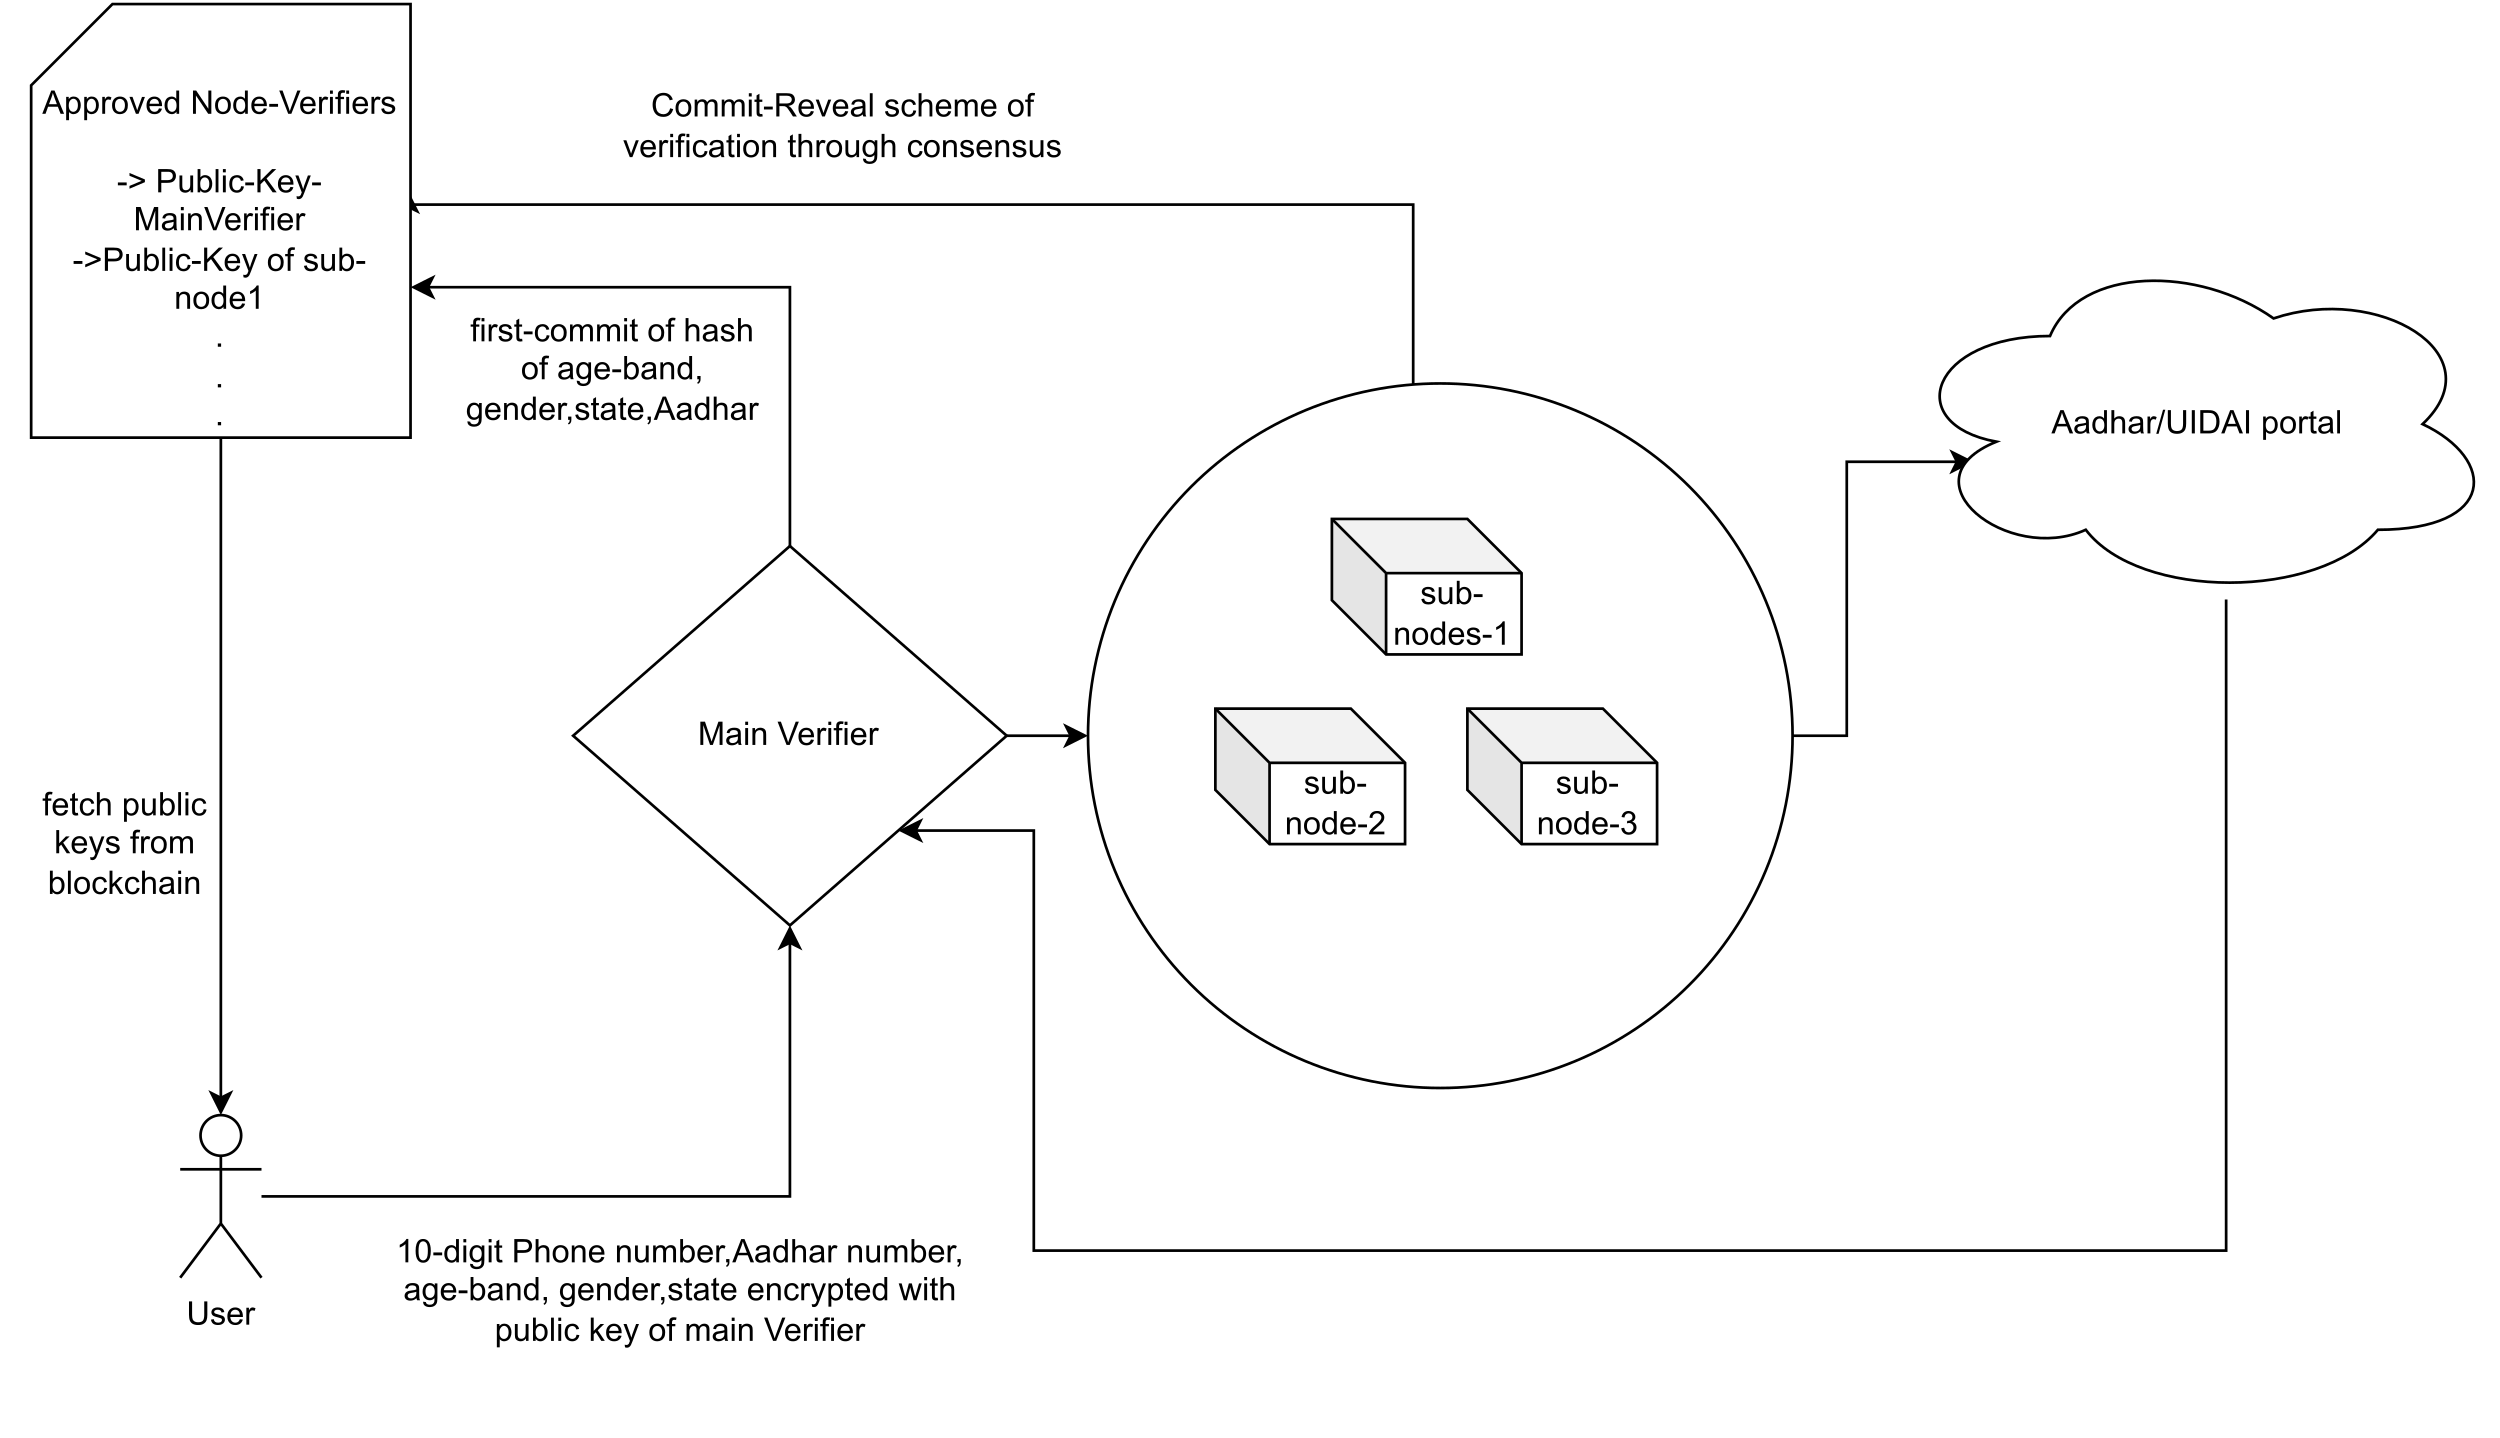<?xml version="1.0" encoding="UTF-8"?>
<svg width="691.92pt" height="397.92pt" content="%3Cmxfile%20host%3D%22app.diagrams.net%22%20modified%3D%222023-02-25T18%3A53%3A26.709Z%22%20agent%3D%225.0%20(Macintosh%3B%20Intel%20Mac%20OS%20X%2010_15_7)%20AppleWebKit%2F605.1.15%20(KHTML%2C%20like%20Gecko)%20Version%2F15.3%20Safari%2F605.1.15%22%20etag%3D%22Ti7Ovh62AdqKwW-lUPlI%22%20version%3D%2220.8.23%22%20type%3D%22device%22%3E%3Cdiagram%20name%3D%22Page-1%22%20id%3D%22zT5qu73x5XVw3ks7xpXo%22%3E3Vpbc6M2FP41fiSDuNqPjpNuM93teruzbbZvAmTQRiBGCF%2F66yuBuBPHXV%2BY5iUjfUhCnO985xzJmZmreP%2BBwTT6RANEZoYe7Gfmw8wwFrYl%2FkrgUAK26ZZAyHBQQqABvuJ%2FkAJ1heY4QFlnIKeUcJx2QZ8mCfJ5B4OM0V132IaS7ltTGKo36g3w1YcEDYb9hQMelejccBv8V4TDqHozcBblkxhWg9XCWQQDumtB5uPMXDFKedmK9ytEpO0qu5Tzfnnlab0xhhJ%2BygRjzYPky9OH3d%2F4C5gnz8%2BrH1sNqN1m%2FFB9MQqEAVSXMh7RkCaQPDboPaN5EiC5rC56zZiPlKYCBAL8gTg%2FKDZhzqmAIh4T9VTsmB2e5fw7YJgV8L0AHN2tgIe9ekXZO7R7a8RwjDhiCiw%2FQ%2B79VfMoKKM589Exm5jKzyALET8y0KhZFN6PqNgOO4h5DBHI8ba7Eaj8MKzHNVSJhmLrPzBXu9VUzC0WRpc5y%2FjfMOeeyVwxdckYPLQGpBQnPGutvJaAGKBi4dxUlKlQCEyr5wXlio1P1Fv7eTepTLKFJFffNfQbQkQ4lf6xizBHX1NYWHknAnqXfZilZYzd4L30ovsNJmRFCZVcJjRBNZ1bxDjaHyd0aH81wQVdQxm66u%2BaCGw4Cota0bcGL682Z1K1gbbSwBsqu6CgjBP1ZE6hJwB6grL7GbA3wVmcN9507OsL1hjodQmDCDKx2Lenh%2BWTZFK4EiRHZCxKjVSCPqF58LasLyBZoPc0C%2BwRzRojmq1JvLhmgTWJZveYP7faZW60Va%2BRrOx08uJzu9OadRuln5o5wblSPy8MgykpbWj83mbxOKWgS6ljm2%2BQeu0i6VY10llED6uWTxAnAvlTGGaDhV36fsAiGnt5dpNoVyWOukBxhsEOjBUowLpWsLOnEMYFvdK6UaVxlpGtgVd%2By0ZcsUq%2FeUyWPpfF8b10N%2BwL00IPkTXNMMc0EUM8yjmNWwOWBIfyAac9t6U5JzhBq%2FqeQ7%2BML5uu3fFlyx36sjniytcrtc1JYnxzsLU7EXviaO2eqAtrSl24A13MDIeI7d57Qh1OyAub9JFlmjK6FaQZ%2Bu80QFoV2rNTJmuiAWOpETVAX%2Bcewb72GzpoMlc0ieKNqc08sQjdSFJyT0vEjsBw7t2p0CshwYfsNgW52UtRYxnKGstQV9P1YuAkQNcCHGJ54lpH8vbA0JM89iRnq%2BrQ0yBDM8MQaR5MguKhHiIRAeTAjEMu10KJzw4pLxxsh8VXC%2FsVXIvGS8N2%2FEZhITjgXXoyzugL6t17jFyFQBXLfcEZameBKsjHOAjIa%2Fcu3ZB2AZew7K5LWHN74BPjRzT9akc0Z%2BAUlfgybVjr1yrKvRNuq7zSgB%2B9GoD%2BS1iY9XOZTBUeQPbyWSyDeRHV73S7CxoFCq523zXXe%2BXkyNnZHeHFvhotw4Be0VLdT7x%2FVlzb7bBSR9TJWJm%2FzsqwZnqnrMx7QWxyVozhhd2KxjHm2h9oi%2BQ1nZ75EYpRlW%2B2RaLxYXECEJVdJKwcyuTk0yRDSZZn7zcF2b0b28VIVTIfYe9qd4TG8Ei3Qdzv1wqCEn3DxEHN0D1C%2FRc%2FKoqG90qT2bvMNa0hT4ubngmHxeMGs4xrfiG1SloRzKKqfbw4rOvL90qh1fvtAowc68co%2FIk4KbrNfzGUP4M0%2FwpiPv4L%3C%2Fdiagram%3E%3C%2Fmxfile%3E" version="1.1" viewBox="0 0 691.92 397.92" xmlns="http://www.w3.org/2000/svg" xmlns:xlink="http://www.w3.org/1999/xlink">
<defs>
<g id="v">
<path d="m-0.016 0 2.484-6.438h0.906l2.641 6.438h-0.969l-0.75-1.953h-2.703l-0.703 1.953zm1.859-2.641h2.188l-0.672-1.797c-0.211-0.539-0.359-0.984-0.453-1.328-0.086 0.418-0.203 0.828-0.359 1.234z"/>
</g>
<g id="d">
<path d="m3.641-0.578c-0.293 0.25-0.574 0.43-0.844 0.531-0.273 0.102-0.562 0.156-0.875 0.156-0.512 0-0.906-0.125-1.188-0.375-0.273-0.25-0.406-0.57-0.406-0.969 0-0.227 0.051-0.438 0.156-0.625 0.102-0.188 0.238-0.336 0.406-0.453 0.164-0.113 0.352-0.203 0.562-0.266 0.156-0.031 0.391-0.066 0.703-0.109 0.645-0.07 1.117-0.164 1.422-0.281v-0.203c0-0.32-0.074-0.547-0.219-0.672-0.211-0.188-0.512-0.281-0.906-0.281-0.375 0-0.652 0.07-0.828 0.203-0.18 0.125-0.309 0.355-0.391 0.688l-0.766-0.094c0.062-0.332 0.172-0.598 0.328-0.797 0.164-0.207 0.398-0.363 0.703-0.469 0.312-0.113 0.664-0.172 1.062-0.172 0.406 0 0.727 0.047 0.969 0.141 0.25 0.094 0.43 0.215 0.547 0.359 0.125 0.137 0.207 0.312 0.25 0.531 0.031 0.137 0.047 0.375 0.047 0.719v1.062c0 0.73 0.016 1.195 0.047 1.391 0.031 0.199 0.098 0.387 0.203 0.562h-0.828c-0.086-0.164-0.137-0.359-0.156-0.578zm-0.062-1.766c-0.293 0.117-0.727 0.215-1.297 0.297-0.324 0.055-0.555 0.109-0.688 0.172-0.137 0.055-0.242 0.137-0.312 0.25-0.074 0.117-0.109 0.242-0.109 0.375 0 0.211 0.078 0.387 0.234 0.531 0.156 0.137 0.391 0.203 0.703 0.203 0.301 0 0.57-0.066 0.812-0.203 0.238-0.133 0.414-0.316 0.531-0.547 0.082-0.176 0.125-0.438 0.125-0.781z"/>
</g>
<g id="i">
<path d="m3.625 0v-0.594c-0.305 0.469-0.742 0.703-1.312 0.703-0.367 0-0.703-0.105-1.016-0.312-0.312-0.207-0.559-0.492-0.734-0.859-0.168-0.363-0.25-0.785-0.25-1.266 0-0.469 0.078-0.891 0.234-1.266 0.156-0.383 0.383-0.676 0.688-0.875 0.312-0.195 0.66-0.297 1.047-0.297 0.281 0 0.531 0.059 0.75 0.172 0.219 0.117 0.395 0.273 0.531 0.469v-2.312h0.797v6.438zm-2.5-2.328c0 0.594 0.125 1.043 0.375 1.344 0.25 0.293 0.547 0.438 0.891 0.438s0.633-0.141 0.875-0.422c0.25-0.281 0.375-0.711 0.375-1.297 0-0.633-0.125-1.102-0.375-1.406-0.25-0.301-0.555-0.453-0.906-0.453-0.355 0-0.652 0.148-0.891 0.438-0.23 0.293-0.344 0.746-0.344 1.359z"/>
</g>
<g id="m">
<path d="m0.594 0v-6.438h0.797v2.312c0.363-0.426 0.828-0.641 1.391-0.641 0.344 0 0.641 0.07 0.891 0.203 0.258 0.137 0.441 0.324 0.547 0.562 0.113 0.242 0.172 0.59 0.172 1.047v2.953h-0.781v-2.953c0-0.395-0.09-0.68-0.266-0.859-0.168-0.188-0.406-0.281-0.719-0.281-0.242 0-0.465 0.062-0.672 0.188-0.211 0.117-0.355 0.277-0.438 0.484-0.086 0.211-0.125 0.5-0.125 0.875v2.547z"/>
</g>
<g id="c">
<path d="m0.578 0v-4.672h0.719v0.719c0.176-0.332 0.344-0.551 0.5-0.656 0.156-0.102 0.328-0.156 0.516-0.156 0.258 0 0.531 0.086 0.812 0.25l-0.281 0.734c-0.188-0.113-0.383-0.172-0.578-0.172-0.168 0-0.324 0.055-0.469 0.156-0.137 0.105-0.234 0.25-0.297 0.438-0.086 0.281-0.125 0.59-0.125 0.922v2.438z"/>
</g>
<g id="ai">
<path d="m0 0.109 1.875-6.656h0.625l-1.859 6.656z"/>
</g>
<g id="ad">
<path d="m4.922-6.438h0.859v3.719c0 0.648-0.078 1.164-0.234 1.547-0.148 0.375-0.414 0.684-0.797 0.922-0.375 0.242-0.875 0.359-1.5 0.359-0.605 0-1.102-0.105-1.484-0.312-0.375-0.207-0.648-0.508-0.812-0.906-0.168-0.395-0.25-0.93-0.25-1.609v-3.719h0.859v3.719c0 0.555 0.051 0.965 0.156 1.234 0.102 0.262 0.281 0.465 0.531 0.609 0.25 0.148 0.562 0.219 0.938 0.219 0.625 0 1.066-0.141 1.328-0.422 0.27-0.289 0.406-0.836 0.406-1.641z"/>
</g>
<g id="ac">
<path d="m0.844 0v-6.438h0.844v6.438z"/>
</g>
<g id="ah">
<path d="m0.688 0v-6.438h2.219c0.508 0 0.895 0.031 1.156 0.094 0.363 0.086 0.676 0.234 0.938 0.453 0.344 0.293 0.598 0.664 0.766 1.109 0.164 0.438 0.25 0.949 0.25 1.531 0 0.492-0.059 0.922-0.172 1.297-0.117 0.375-0.262 0.688-0.438 0.938-0.18 0.25-0.375 0.449-0.594 0.594-0.211 0.137-0.465 0.242-0.766 0.312-0.293 0.074-0.637 0.109-1.031 0.109zm0.859-0.766h1.375c0.426 0 0.758-0.035 1-0.109 0.238-0.082 0.43-0.195 0.578-0.344 0.195-0.195 0.352-0.469 0.469-0.812 0.113-0.344 0.172-0.754 0.172-1.234 0-0.676-0.109-1.191-0.328-1.547-0.219-0.363-0.492-0.609-0.812-0.734-0.23-0.094-0.594-0.141-1.094-0.141h-1.359z"/>
</g>
<g id="t">
<path d="m0.594 1.781v-6.453h0.719v0.609c0.164-0.238 0.352-0.414 0.562-0.531 0.219-0.113 0.484-0.172 0.797-0.172 0.395 0 0.742 0.105 1.047 0.312 0.301 0.199 0.531 0.484 0.688 0.859s0.234 0.781 0.234 1.219c0 0.48-0.09 0.914-0.266 1.297-0.168 0.387-0.414 0.684-0.734 0.891-0.324 0.195-0.668 0.297-1.031 0.297-0.262 0-0.496-0.059-0.703-0.172-0.211-0.113-0.383-0.254-0.516-0.422v2.266zm0.719-4.094c0 0.605 0.117 1.055 0.359 1.344 0.25 0.281 0.547 0.422 0.891 0.422s0.641-0.145 0.891-0.438c0.258-0.301 0.391-0.766 0.391-1.391 0-0.594-0.125-1.035-0.375-1.328-0.242-0.301-0.531-0.453-0.875-0.453-0.336 0-0.633 0.164-0.891 0.484-0.262 0.312-0.391 0.766-0.391 1.359z"/>
</g>
<g id="e">
<path d="m0.297-2.328c0-0.863 0.238-1.504 0.719-1.922 0.406-0.344 0.895-0.516 1.469-0.516 0.645 0 1.172 0.211 1.578 0.625 0.406 0.418 0.609 0.996 0.609 1.734 0 0.605-0.094 1.078-0.281 1.422-0.18 0.344-0.438 0.617-0.781 0.812-0.344 0.188-0.719 0.281-1.125 0.281-0.656 0-1.188-0.207-1.594-0.625-0.398-0.426-0.594-1.031-0.594-1.812zm0.812 0c0 0.594 0.129 1.043 0.391 1.344 0.258 0.293 0.586 0.438 0.984 0.438 0.395 0 0.723-0.145 0.984-0.438 0.258-0.301 0.391-0.758 0.391-1.375 0-0.57-0.133-1.008-0.391-1.312-0.262-0.301-0.59-0.453-0.984-0.453-0.398 0-0.727 0.152-0.984 0.453-0.262 0.293-0.391 0.742-0.391 1.344z"/>
</g>
<g id="j">
<path d="m2.328-0.703 0.109 0.688c-0.23 0.051-0.43 0.078-0.594 0.078-0.293 0-0.516-0.047-0.672-0.141s-0.273-0.211-0.344-0.359c-0.062-0.145-0.094-0.453-0.094-0.922v-2.688h-0.578v-0.625h0.578v-1.156l0.797-0.469v1.625h0.797v0.625h-0.797v2.719c0 0.23 0.008 0.375 0.031 0.438 0.031 0.062 0.078 0.117 0.141 0.156 0.062 0.043 0.148 0.062 0.266 0.062 0.094 0 0.211-0.008 0.359-0.031z"/>
</g>
<g id="r">
<path d="m0.578 0v-6.438h0.781v6.438z"/>
</g>
<g id="ag">
<path d="m0.672 0v-6.438h1.281l1.516 4.562c0.145 0.418 0.25 0.734 0.312 0.953 0.07-0.238 0.188-0.582 0.344-1.031l1.547-4.484h1.141v6.438h-0.812v-5.391l-1.875 5.391h-0.766l-1.875-5.484v5.484z"/>
</g>
<g id="b">
<path d="m0.594-5.531v-0.906h0.797v0.906zm0 5.531v-4.672h0.797v4.672z"/>
</g>
<g id="f">
<path d="m0.594 0v-4.672h0.719v0.672c0.332-0.508 0.828-0.766 1.484-0.766 0.281 0 0.535 0.055 0.766 0.156 0.238 0.094 0.414 0.227 0.531 0.391 0.113 0.156 0.195 0.352 0.25 0.578 0.031 0.148 0.047 0.402 0.047 0.766v2.875h-0.797v-2.844c0-0.32-0.031-0.562-0.094-0.719s-0.172-0.281-0.328-0.375c-0.156-0.102-0.34-0.156-0.547-0.156-0.336 0-0.625 0.109-0.875 0.328-0.242 0.211-0.359 0.617-0.359 1.219v2.547z"/>
</g>
<g id="w">
<path d="m2.531 0-2.484-6.438h0.922l1.672 4.672c0.133 0.375 0.242 0.73 0.328 1.062 0.102-0.352 0.223-0.707 0.359-1.062l1.734-4.672h0.875l-2.531 6.438z"/>
</g>
<g id="a">
<path d="m3.781-1.5 0.828 0.094c-0.137 0.48-0.383 0.855-0.734 1.125-0.344 0.262-0.789 0.391-1.328 0.391-0.68 0-1.219-0.207-1.625-0.625-0.398-0.426-0.594-1.02-0.594-1.781 0-0.781 0.203-1.383 0.609-1.812 0.406-0.438 0.93-0.656 1.578-0.656 0.625 0 1.129 0.215 1.516 0.641 0.395 0.418 0.594 1.012 0.594 1.781v0.219h-3.484c0.031 0.512 0.176 0.902 0.438 1.172 0.258 0.273 0.586 0.406 0.984 0.406 0.289 0 0.535-0.07 0.734-0.219 0.207-0.156 0.367-0.398 0.484-0.734zm-2.594-1.281h2.609c-0.031-0.395-0.133-0.691-0.297-0.891-0.25-0.301-0.578-0.453-0.984-0.453-0.367 0-0.672 0.125-0.922 0.375-0.242 0.242-0.375 0.562-0.406 0.969z"/>
</g>
<g id="l">
<path d="m0.781 0v-4.047h-0.703v-0.625h0.703v-0.484c0-0.32 0.023-0.555 0.078-0.703 0.082-0.207 0.219-0.375 0.406-0.5 0.195-0.125 0.469-0.188 0.812-0.188 0.219 0 0.461 0.027 0.734 0.078l-0.125 0.688c-0.156-0.031-0.309-0.047-0.453-0.047-0.242 0-0.414 0.055-0.516 0.156-0.105 0.105-0.156 0.297-0.156 0.578v0.422h0.922v0.625h-0.922v4.047z"/>
</g>
<g id="h">
<path d="m0.281-1.391 0.781-0.125c0.039 0.312 0.16 0.555 0.359 0.719 0.207 0.168 0.488 0.25 0.844 0.25 0.363 0 0.633-0.07 0.812-0.219 0.176-0.145 0.266-0.316 0.266-0.516 0-0.188-0.078-0.328-0.234-0.422-0.117-0.07-0.387-0.164-0.812-0.281-0.586-0.145-0.992-0.27-1.219-0.375-0.219-0.102-0.387-0.25-0.5-0.438-0.117-0.188-0.172-0.395-0.172-0.625 0-0.207 0.047-0.398 0.141-0.578 0.094-0.176 0.223-0.328 0.391-0.453 0.125-0.082 0.289-0.156 0.5-0.219 0.219-0.062 0.445-0.094 0.688-0.094 0.363 0 0.68 0.055 0.953 0.156 0.281 0.105 0.488 0.246 0.625 0.422 0.133 0.18 0.227 0.418 0.281 0.719l-0.781 0.109c-0.031-0.238-0.137-0.426-0.312-0.562-0.168-0.133-0.402-0.203-0.703-0.203-0.367 0-0.625 0.062-0.781 0.188-0.156 0.117-0.234 0.258-0.234 0.422 0 0.105 0.031 0.195 0.094 0.266 0.062 0.094 0.164 0.168 0.312 0.219 0.07 0.031 0.301 0.102 0.688 0.203 0.562 0.148 0.953 0.266 1.172 0.359 0.227 0.094 0.406 0.234 0.531 0.422 0.125 0.18 0.188 0.402 0.188 0.672 0 0.273-0.078 0.523-0.234 0.75-0.156 0.23-0.383 0.414-0.672 0.547-0.281 0.125-0.609 0.188-0.984 0.188-0.605 0-1.07-0.125-1.391-0.375-0.312-0.258-0.512-0.633-0.594-1.125z"/>
</g>
<g id="ab">
<path d="m1.891 0-1.781-4.672h0.844l1 2.797c0.102 0.305 0.203 0.617 0.297 0.938 0.07-0.238 0.172-0.531 0.297-0.875l1.031-2.859h0.812l-1.766 4.672z"/>
</g>
<g id="ap">
<path d="m0.688 0v-6.438h0.875l3.375 5.047v-5.047h0.828v6.438h-0.875l-3.391-5.062v5.062z"/>
</g>
<g id="g">
<path d="m0.281-1.938v-0.797h2.438v0.797z"/>
</g>
<g id="af">
<path d="m4.766-2.812-4.266 1.812v-0.781l3.375-1.406-3.375-1.391v-0.781l4.266 1.797z"/>
</g>
<g id="aa">
<path d="m0.688 0v-6.438h2.438c0.426 0 0.754 0.023 0.984 0.062 0.312 0.055 0.57 0.152 0.781 0.297 0.219 0.148 0.391 0.355 0.516 0.625 0.133 0.262 0.203 0.555 0.203 0.875 0 0.555-0.18 1.016-0.531 1.391-0.344 0.375-0.969 0.562-1.875 0.562h-1.656v2.625zm0.859-3.375h1.672c0.539 0 0.926-0.102 1.156-0.312 0.238-0.207 0.359-0.492 0.359-0.859 0-0.27-0.07-0.5-0.203-0.688-0.137-0.195-0.32-0.328-0.547-0.391-0.137-0.039-0.402-0.062-0.797-0.062h-1.641z"/>
</g>
<g id="o">
<path d="m3.656 0v-0.688c-0.367 0.531-0.859 0.797-1.484 0.797-0.273 0-0.527-0.055-0.766-0.156-0.242-0.113-0.422-0.25-0.547-0.406-0.117-0.156-0.195-0.348-0.234-0.578-0.031-0.156-0.047-0.406-0.047-0.75v-2.891h0.781v2.594c0 0.418 0.02 0.695 0.062 0.828 0.039 0.211 0.141 0.375 0.297 0.5 0.164 0.117 0.367 0.172 0.609 0.172 0.238 0 0.461-0.055 0.672-0.172 0.207-0.125 0.352-0.289 0.438-0.5 0.082-0.207 0.125-0.516 0.125-0.922v-2.5h0.797v4.672z"/>
</g>
<g id="k">
<path d="m1.328 0h-0.734v-6.438h0.781v2.297c0.332-0.414 0.758-0.625 1.281-0.625 0.289 0 0.562 0.059 0.812 0.172 0.258 0.117 0.473 0.277 0.641 0.484 0.164 0.211 0.297 0.465 0.391 0.766 0.094 0.293 0.141 0.605 0.141 0.938 0 0.805-0.199 1.422-0.594 1.859-0.398 0.438-0.871 0.656-1.422 0.656-0.555 0-0.984-0.227-1.297-0.688zm-0.016-2.375c0 0.562 0.078 0.969 0.234 1.219 0.25 0.406 0.582 0.609 1 0.609 0.352 0 0.656-0.148 0.906-0.453 0.25-0.301 0.375-0.75 0.375-1.344 0-0.602-0.121-1.051-0.359-1.344-0.242-0.289-0.531-0.438-0.875-0.438-0.355 0-0.656 0.152-0.906 0.453-0.25 0.305-0.375 0.734-0.375 1.297z"/>
</g>
<g id="n">
<path d="m3.641-1.703 0.781 0.094c-0.086 0.543-0.305 0.965-0.656 1.266-0.355 0.305-0.789 0.453-1.297 0.453-0.637 0-1.148-0.207-1.531-0.625-0.387-0.414-0.578-1.016-0.578-1.797 0-0.508 0.082-0.953 0.25-1.328 0.164-0.375 0.414-0.656 0.75-0.844 0.344-0.188 0.719-0.281 1.125-0.281 0.5 0 0.91 0.133 1.234 0.391 0.32 0.25 0.531 0.609 0.625 1.078l-0.766 0.125c-0.074-0.312-0.203-0.547-0.391-0.703-0.188-0.164-0.414-0.25-0.672-0.25-0.406 0-0.734 0.148-0.984 0.438-0.242 0.281-0.359 0.73-0.359 1.344 0 0.637 0.117 1.094 0.359 1.375 0.238 0.281 0.551 0.422 0.938 0.422 0.312 0 0.57-0.094 0.781-0.281 0.207-0.188 0.336-0.477 0.391-0.875z"/>
</g>
<g id="ae">
<path d="m0.656 0v-6.438h0.859v3.188l3.203-3.188h1.141l-2.688 2.609 2.812 3.828h-1.125l-2.297-3.266-1.047 1.031v2.234z"/>
</g>
<g id="u">
<path d="m0.562 1.797-0.094-0.734c0.176 0.039 0.328 0.062 0.453 0.062 0.176 0 0.316-0.031 0.422-0.094 0.102-0.055 0.191-0.133 0.266-0.234 0.039-0.086 0.117-0.281 0.234-0.594 0.02-0.043 0.047-0.105 0.078-0.188l-1.781-4.688h0.859l0.969 2.703c0.125 0.344 0.238 0.703 0.344 1.078 0.082-0.352 0.188-0.707 0.312-1.062l1-2.719h0.797l-1.781 4.75c-0.188 0.508-0.336 0.863-0.438 1.062-0.148 0.258-0.309 0.445-0.484 0.562-0.18 0.125-0.398 0.188-0.656 0.188-0.148 0-0.312-0.031-0.5-0.094z"/>
</g>
<g id="z">
<path d="m3.359 0h-0.797v-5.047c-0.188 0.188-0.438 0.375-0.75 0.562-0.312 0.18-0.59 0.309-0.828 0.391v-0.766c0.438-0.195 0.82-0.441 1.156-0.734 0.332-0.301 0.566-0.594 0.703-0.875h0.516z"/>
</g>
<g id="y">
<path d="m0.812 0v-0.906h0.906v0.906z"/>
</g>
<g id="ao">
<path d="m0.375-3.172c0-0.758 0.078-1.375 0.234-1.844s0.383-0.828 0.688-1.078c0.312-0.25 0.703-0.375 1.172-0.375 0.352 0 0.66 0.074 0.922 0.219 0.258 0.137 0.473 0.336 0.641 0.594 0.164 0.262 0.297 0.578 0.391 0.953 0.102 0.375 0.156 0.887 0.156 1.531 0 0.75-0.078 1.359-0.234 1.828-0.156 0.461-0.391 0.82-0.703 1.078-0.305 0.25-0.695 0.375-1.172 0.375-0.617 0-1.102-0.223-1.453-0.672-0.43-0.531-0.641-1.398-0.641-2.609zm0.812 0c0 1.055 0.117 1.758 0.359 2.109 0.25 0.344 0.555 0.516 0.922 0.516 0.363 0 0.672-0.172 0.922-0.516 0.25-0.352 0.375-1.055 0.375-2.109 0-1.062-0.125-1.766-0.375-2.109-0.25-0.352-0.559-0.531-0.922-0.531-0.367 0-0.656 0.152-0.875 0.453-0.273 0.398-0.406 1.125-0.406 2.188z"/>
</g>
<g id="s">
<path d="m0.453 0.391 0.766 0.109c0.031 0.238 0.117 0.41 0.266 0.516 0.195 0.145 0.469 0.219 0.812 0.219 0.363 0 0.645-0.074 0.844-0.219 0.195-0.148 0.332-0.352 0.406-0.609 0.039-0.168 0.055-0.504 0.047-1.016-0.344 0.406-0.773 0.609-1.281 0.609-0.648 0-1.148-0.227-1.5-0.688-0.344-0.469-0.516-1.023-0.516-1.672 0-0.445 0.078-0.859 0.234-1.234 0.164-0.375 0.398-0.66 0.703-0.859 0.301-0.207 0.66-0.312 1.078-0.312 0.551 0 1.004 0.219 1.359 0.656v-0.562h0.734v4.031c0 0.727-0.078 1.242-0.234 1.547-0.148 0.301-0.383 0.539-0.703 0.719-0.312 0.176-0.703 0.266-1.172 0.266-0.562 0-1.016-0.125-1.359-0.375-0.336-0.25-0.496-0.625-0.484-1.125zm0.656-2.812c0 0.617 0.117 1.062 0.359 1.344 0.238 0.281 0.539 0.422 0.906 0.422 0.363 0 0.672-0.141 0.922-0.422s0.375-0.719 0.375-1.312c0-0.57-0.133-1.004-0.391-1.297-0.25-0.289-0.555-0.438-0.906-0.438-0.355 0-0.656 0.148-0.906 0.438-0.242 0.281-0.359 0.703-0.359 1.266z"/>
</g>
<g id="p">
<path d="m0.594 0v-4.672h0.703v0.656c0.145-0.227 0.336-0.41 0.578-0.547 0.25-0.133 0.531-0.203 0.844-0.203 0.344 0 0.625 0.074 0.844 0.219 0.219 0.137 0.375 0.336 0.469 0.594 0.375-0.539 0.852-0.812 1.438-0.812 0.469 0 0.828 0.133 1.078 0.391 0.25 0.25 0.375 0.641 0.375 1.172v3.203h-0.797v-2.938c0-0.32-0.027-0.551-0.078-0.688-0.043-0.133-0.133-0.242-0.266-0.328-0.137-0.094-0.297-0.141-0.484-0.141-0.324 0-0.594 0.109-0.812 0.328s-0.328 0.57-0.328 1.047v2.719h-0.797v-3.031c0-0.352-0.062-0.617-0.188-0.797-0.125-0.176-0.336-0.266-0.625-0.266-0.23 0-0.438 0.062-0.625 0.188-0.188 0.117-0.324 0.289-0.406 0.516-0.086 0.219-0.125 0.543-0.125 0.969v2.422z"/>
</g>
<g id="q">
<path d="m0.797 0v-0.906h0.906v0.906c0 0.332-0.062 0.598-0.188 0.797-0.117 0.207-0.297 0.367-0.547 0.484l-0.219-0.344c0.164-0.074 0.285-0.184 0.359-0.328 0.082-0.137 0.129-0.34 0.141-0.609z"/>
</g>
<g id="an">
<path d="m1.453 0-1.422-4.672h0.812l0.75 2.703 0.266 1c0.008-0.051 0.094-0.375 0.25-0.969l0.734-2.734h0.812l0.703 2.719 0.234 0.891 0.266-0.906 0.797-2.703h0.766l-1.453 4.672h-0.812l-0.75-2.797-0.188-0.797-0.938 3.594z"/>
</g>
<g id="x">
<path d="m0.594 0v-6.438h0.797v3.672l1.875-1.906h1.016l-1.781 1.734 1.969 2.938h-0.984l-1.531-2.391-0.562 0.547v1.844z"/>
</g>
<g id="am">
<path d="m4.531-0.766v0.766h-4.266c0-0.188 0.031-0.367 0.094-0.547 0.113-0.289 0.289-0.578 0.531-0.859 0.238-0.281 0.582-0.602 1.031-0.969 0.695-0.582 1.164-1.039 1.406-1.375 0.25-0.332 0.375-0.648 0.375-0.953 0-0.312-0.117-0.57-0.344-0.781-0.219-0.219-0.508-0.328-0.859-0.328-0.387 0-0.695 0.117-0.922 0.344-0.23 0.23-0.344 0.547-0.344 0.953l-0.812-0.094c0.051-0.602 0.258-1.062 0.625-1.375 0.363-0.32 0.852-0.484 1.469-0.484 0.613 0 1.098 0.172 1.453 0.516 0.363 0.344 0.547 0.766 0.547 1.266 0 0.262-0.055 0.516-0.156 0.766-0.105 0.25-0.281 0.516-0.531 0.797-0.242 0.273-0.641 0.648-1.203 1.125-0.48 0.398-0.789 0.668-0.922 0.812-0.137 0.148-0.246 0.289-0.328 0.422z"/>
</g>
<g id="al">
<path d="m0.375-1.703 0.797-0.109c0.094 0.449 0.242 0.773 0.453 0.969 0.219 0.199 0.488 0.297 0.812 0.297 0.363 0 0.672-0.125 0.922-0.375 0.258-0.258 0.391-0.582 0.391-0.969 0-0.363-0.121-0.66-0.359-0.891-0.23-0.238-0.527-0.359-0.891-0.359-0.156 0-0.344 0.031-0.562 0.094l0.094-0.703c0.051 0.012 0.094 0.016 0.125 0.016 0.332 0 0.633-0.086 0.906-0.266 0.27-0.176 0.406-0.445 0.406-0.812 0-0.289-0.102-0.531-0.297-0.719-0.199-0.188-0.453-0.281-0.766-0.281-0.305 0-0.559 0.102-0.766 0.297-0.199 0.188-0.328 0.477-0.391 0.859l-0.797-0.141c0.102-0.531 0.32-0.941 0.656-1.234 0.344-0.289 0.77-0.438 1.281-0.438 0.352 0 0.676 0.078 0.969 0.234 0.301 0.148 0.531 0.352 0.688 0.609 0.156 0.262 0.234 0.539 0.234 0.828 0 0.281-0.078 0.539-0.234 0.766-0.148 0.23-0.367 0.414-0.656 0.547 0.383 0.086 0.68 0.266 0.891 0.547 0.207 0.273 0.312 0.617 0.312 1.031 0 0.562-0.211 1.043-0.625 1.438-0.406 0.387-0.922 0.578-1.547 0.578-0.562 0-1.031-0.164-1.406-0.5-0.375-0.332-0.59-0.77-0.641-1.312z"/>
</g>
<g id="ak">
<path d="m5.297-2.266 0.844 0.219c-0.18 0.699-0.5 1.234-0.969 1.609-0.461 0.367-1.027 0.547-1.703 0.547-0.688 0-1.25-0.141-1.688-0.422s-0.773-0.688-1-1.219c-0.219-0.539-0.328-1.117-0.328-1.734 0-0.676 0.125-1.266 0.375-1.766 0.258-0.5 0.625-0.875 1.094-1.125 0.477-0.258 1-0.391 1.562-0.391 0.645 0 1.188 0.168 1.625 0.5 0.445 0.324 0.754 0.781 0.922 1.375l-0.844 0.188c-0.148-0.469-0.359-0.805-0.641-1.016-0.281-0.219-0.641-0.328-1.078-0.328-0.492 0-0.902 0.121-1.234 0.359-0.336 0.242-0.57 0.562-0.703 0.969-0.137 0.398-0.203 0.805-0.203 1.219 0 0.555 0.078 1.039 0.234 1.453 0.164 0.406 0.414 0.711 0.75 0.906 0.332 0.199 0.695 0.297 1.094 0.297 0.477 0 0.879-0.133 1.203-0.406 0.332-0.281 0.562-0.691 0.688-1.234z"/>
</g>
<g id="aj">
<path d="m0.703 0v-6.438h2.859c0.57 0 1.008 0.059 1.312 0.172 0.301 0.117 0.539 0.32 0.719 0.609 0.176 0.293 0.266 0.617 0.266 0.969 0 0.461-0.152 0.844-0.453 1.156-0.293 0.312-0.746 0.512-1.359 0.594 0.219 0.117 0.391 0.227 0.516 0.328 0.25 0.23 0.484 0.516 0.703 0.859l1.125 1.75h-1.078l-0.859-1.344c-0.242-0.383-0.445-0.676-0.609-0.875-0.156-0.207-0.305-0.352-0.438-0.438-0.125-0.082-0.25-0.141-0.375-0.172-0.105-0.02-0.266-0.031-0.484-0.031h-0.984v2.859zm0.859-3.594h1.828c0.395 0 0.703-0.039 0.922-0.125 0.219-0.082 0.383-0.211 0.5-0.391 0.113-0.176 0.172-0.367 0.172-0.578 0-0.301-0.117-0.551-0.344-0.75-0.219-0.195-0.57-0.297-1.047-0.297h-2.031z"/>
</g>
<clipPath id="aq">
<path d="m526 67h165.92v105h-165.92z"/>
</clipPath>
</defs>
<path transform="matrix(.75 0 0 .75 .375 .375)" d="m661 271h20.002v-101.1l40.687 0.01" fill="none" stroke="#000" stroke-miterlimit="10"/>
<path transform="matrix(.75 0 0 .75 .375 .375)" d="m726.94 169.91-6.997 3.501 1.745-3.501-1.745-3.501z" stroke="#000" stroke-miterlimit="10"/>
<path transform="matrix(.75 0 0 .75 .375 .375)" d="m521 141.39v-66.389h-371.1v0.688" fill="none" stroke="#000" stroke-miterlimit="10"/>
<path transform="matrix(.75 0 0 .75 .375 .375)" d="m149.88 70.442 3.527 6.987-3.512-1.74-3.486 1.761z" stroke="#000" stroke-miterlimit="10"/>
<path transform="matrix(.75 0 0 .75 .375 .375)" d="m661 271c0 2.131-0.052 4.257-0.156 6.377-0.104 2.126-0.261 4.246-0.469 6.367-0.208 2.115-0.469 4.226-0.782 6.33s-0.677 4.199-1.089 6.289c-0.417 2.084-0.881 4.163-1.401 6.226-0.516 2.063-1.084 4.111-1.698 6.148-0.62 2.037-1.287 4.053-2.001 6.059-0.719 2.001-1.485 3.986-2.298 5.95-0.813 1.97-1.678 3.913-2.584 5.835-0.912 1.923-1.871 3.824-2.871 5.7-1.006 1.876-2.053 3.725-3.147 5.554-1.094 1.824-2.23 3.621-3.413 5.387-1.183 1.772-2.407 3.506-3.673 5.215-1.266 1.709-2.574 3.387-3.929 5.033-1.349 1.646-2.735 3.256-4.163 4.83-1.433 1.579-2.897 3.116-4.403 4.622-1.506 1.506-3.043 2.97-4.622 4.403-1.573 1.428-3.183 2.813-4.83 4.168-1.646 1.349-3.324 2.657-5.033 3.923-1.709 1.266-3.444 2.49-5.215 3.673-1.766 1.183-3.564 2.318-5.393 3.413-1.824 1.094-3.673 2.141-5.549 3.147-1.876 1-3.777 1.959-5.7 2.871-1.923 0.907-3.866 1.772-5.835 2.584-1.964 0.813-3.949 1.579-5.95 2.298-2.006 0.714-4.022 1.381-6.059 2.001-2.037 0.615-4.085 1.183-6.148 1.698-2.063 0.521-4.142 0.985-6.226 1.401-2.089 0.412-4.184 0.776-6.289 1.089s-4.215 0.573-6.33 0.782c-2.121 0.208-4.241 0.365-6.367 0.469-2.121 0.104-4.252 0.156-6.377 0.156s-4.252-0.052-6.377-0.156-4.246-0.261-6.362-0.469c-2.121-0.208-4.231-0.469-6.336-0.782s-4.199-0.677-6.289-1.089c-2.084-0.417-4.158-0.881-6.221-1.401-2.068-0.516-4.116-1.084-6.153-1.698-2.037-0.62-4.053-1.287-6.059-2.001-2.001-0.719-3.986-1.485-5.95-2.298-1.964-0.813-3.913-1.678-5.835-2.584-1.923-0.912-3.824-1.871-5.7-2.871-1.876-1.006-3.725-2.053-5.549-3.147s-3.621-2.23-5.393-3.413c-1.766-1.183-3.506-2.407-5.215-3.673-1.709-1.266-3.387-2.574-5.033-3.923-1.641-1.355-3.251-2.741-4.83-4.168-1.573-1.433-3.116-2.897-4.622-4.403-1.506-1.506-2.97-3.043-4.397-4.622-1.433-1.573-2.819-3.183-4.168-4.83-1.349-1.646-2.657-3.324-3.929-5.033-1.266-1.709-2.49-3.444-3.673-5.215-1.183-1.766-2.318-3.564-3.413-5.387-1.094-1.829-2.141-3.678-3.147-5.554-1-1.876-1.959-3.777-2.866-5.7-0.912-1.923-1.772-3.866-2.59-5.835-0.813-1.964-1.579-3.949-2.292-5.95-0.719-2.006-1.386-4.022-2.001-6.059-0.62-2.037-1.188-4.085-1.704-6.148-0.516-2.063-0.985-4.142-1.396-6.226-0.417-2.089-0.782-4.184-1.094-6.289s-0.573-4.215-0.782-6.33c-0.208-2.121-0.365-4.241-0.469-6.367-0.104-2.121-0.156-4.246-0.156-6.377 0-2.126 0.052-4.252 0.156-6.377 0.104-2.126 0.261-4.246 0.469-6.362 0.208-2.121 0.469-4.231 0.782-6.336s0.677-4.199 1.094-6.289c0.412-2.084 0.881-4.158 1.396-6.221 0.516-2.068 1.084-4.116 1.704-6.153 0.615-2.032 1.282-4.053 2.001-6.059 0.714-2.001 1.48-3.986 2.292-5.95 0.818-1.964 1.678-3.913 2.59-5.835 0.907-1.923 1.865-3.824 2.866-5.7 1.006-1.876 2.053-3.725 3.147-5.549 1.094-1.824 2.23-3.621 3.413-5.393 1.183-1.766 2.407-3.506 3.673-5.215 1.271-1.709 2.579-3.387 3.929-5.033 1.349-1.641 2.735-3.251 4.168-4.83 1.428-1.573 2.892-3.116 4.397-4.622 1.506-1.506 3.048-2.97 4.622-4.397 1.579-1.433 3.189-2.819 4.83-4.168 1.646-1.349 3.324-2.657 5.033-3.929 1.709-1.266 3.449-2.49 5.215-3.673 1.772-1.183 3.569-2.318 5.393-3.413 1.824-1.094 3.673-2.141 5.549-3.147 1.876-1 3.777-1.959 5.7-2.866 1.923-0.912 3.871-1.772 5.835-2.59 1.964-0.813 3.949-1.579 5.95-2.292 2.006-0.719 4.022-1.386 6.059-2.001 2.037-0.62 4.085-1.188 6.153-1.704 2.063-0.516 4.137-0.985 6.221-1.396 2.089-0.417 4.184-0.782 6.289-1.094s4.215-0.573 6.336-0.782c2.115-0.208 4.236-0.365 6.362-0.469 2.126-0.104 4.252-0.156 6.377-0.156s4.257 0.052 6.377 0.156c2.126 0.104 4.246 0.261 6.367 0.469 2.115 0.208 4.226 0.469 6.33 0.782s4.199 0.677 6.289 1.094c2.084 0.412 4.163 0.881 6.226 1.396 2.063 0.516 4.111 1.084 6.148 1.704 2.037 0.615 4.053 1.282 6.059 2.001 2.001 0.714 3.986 1.48 5.95 2.292 1.97 0.818 3.913 1.678 5.835 2.59 1.923 0.907 3.824 1.865 5.7 2.866 1.876 1.006 3.725 2.053 5.549 3.147 1.829 1.094 3.626 2.23 5.393 3.413 1.772 1.183 3.506 2.407 5.215 3.673 1.709 1.271 3.387 2.579 5.033 3.929s3.256 2.735 4.83 4.168c1.579 1.428 3.116 2.892 4.622 4.397s2.97 3.048 4.403 4.622c1.428 1.579 2.813 3.189 4.163 4.83 1.355 1.646 2.662 3.324 3.929 5.033 1.266 1.709 2.49 3.449 3.673 5.215 1.183 1.772 2.318 3.569 3.413 5.393 1.094 1.824 2.141 3.673 3.147 5.549 1 1.876 1.959 3.777 2.871 5.7 0.907 1.923 1.772 3.871 2.584 5.835 0.813 1.964 1.579 3.949 2.298 5.95 0.714 2.006 1.381 4.027 2.001 6.059 0.615 2.037 1.183 4.085 1.698 6.153 0.521 2.063 0.985 4.137 1.401 6.221 0.412 2.089 0.776 4.184 1.089 6.289s0.573 4.215 0.782 6.336c0.208 2.115 0.365 4.236 0.469 6.362 0.104 2.126 0.156 4.252 0.156 6.377z" fill="none" stroke="#000"/>
<path transform="matrix(.75 0 0 .75 .375 .375)" d="m821 220.73v240.27h-440v-155h-43.63" fill="none" stroke="#000" stroke-miterlimit="10"/>
<path transform="matrix(.75 0 0 .75 .375 .375)" d="m332.12 306 6.997-3.501-1.745 3.501 1.745 3.496z" stroke="#000" stroke-miterlimit="10"/>
<path d="m567.17 92.965c-32.988 0-41.238 24.367-14.848 29.242-26.391 10.719 3.301 34.113 24.742 24.363 14.844 19.496 64.328 19.496 80.82 0 32.988 0 32.988-19.492 12.371-29.238 20.617-19.492-12.371-38.984-41.234-29.238-20.617-14.621-53.605-14.621-61.852 4.871z" fill="#fff"/>
<g clip-path="url(#aq)">
<path transform="matrix(.75 0 0 .75 .375 .375)" d="m756 123.5c-44 0-55.004 32.501-19.804 39.004-35.2 14.297 4.403 45.501 33.002 32.496 19.799 26.004 85.802 26.004 107.8 0 44 0 44-25.999 16.501-38.998 27.5-25.999-16.501-51.998-54.999-38.998-27.5-19.502-71.5-19.502-82.499 6.497z" fill="none" stroke="#000" stroke-miterlimit="10"/>
</g>
<g>
<use x="567.768" y="119.957" xlink:href="#v"/>
<use x="573.768" y="119.957" xlink:href="#d"/>
<use x="578.772" y="119.957" xlink:href="#i"/>
<use x="583.775" y="119.957" xlink:href="#m"/>
<use x="588.779" y="119.957" xlink:href="#d"/>
<use x="593.783" y="119.957" xlink:href="#c"/>
<use x="596.779" y="119.957" xlink:href="#ai"/>
<use x="599.278" y="119.957" xlink:href="#ad"/>
<use x="605.775" y="119.957" xlink:href="#ac"/>
<use x="608.275" y="119.957" xlink:href="#ah"/>
<use x="614.772" y="119.957" xlink:href="#v"/>
<use x="620.773" y="119.957" xlink:href="#ac"/>
<use x="623.272" y="119.957" xlink:href="#glyph-0-10"/>
<use x="625.772" y="119.957" xlink:href="#t"/>
<use x="630.776" y="119.957" xlink:href="#e"/>
<use x="635.779" y="119.957" xlink:href="#c"/>
<use x="638.775" y="119.957" xlink:href="#j"/>
<use x="641.275" y="119.957" xlink:href="#d"/>
<use x="646.278" y="119.957" xlink:href="#r"/>
</g>
<path transform="matrix(.75 0 0 .75 .375 .375)" d="m371 271h23.634" fill="none" stroke="#000" stroke-miterlimit="10"/>
<path transform="matrix(.75 0 0 .75 .375 .375)" d="m399.88 271-6.997 3.501 1.751-3.501-1.751-3.501z" stroke="#000" stroke-miterlimit="10"/>
<path transform="matrix(.75 0 0 .75 .375 .375)" d="m291 201v-95.498l-133.63-0.021" fill="none" stroke="#000" stroke-miterlimit="10"/>
<path transform="matrix(.75 0 0 .75 .375 .375)" d="m152.12 105.48 7.003-3.501-1.751 3.501 1.751 3.501z" stroke="#000" stroke-miterlimit="10"/>
<path transform="matrix(.75 0 0 .75 .375 .375)" d="m291 201 79.998 69.999-79.998 69.999-80.003-69.999z" fill="#fff" stroke="#000" stroke-miterlimit="10"/>
<g>
<use x="193.161" y="206.175" xlink:href="#ag"/>
<use x="200.655" y="206.175" xlink:href="#d"/>
<use x="205.659" y="206.175" xlink:href="#b"/>
<use x="207.657" y="206.175" xlink:href="#f"/>
<use x="212.661" y="206.175" xlink:href="#glyph-0-10"/>
<use x="215.161" y="206.175" xlink:href="#w"/>
</g>
<g>
<use x="220.665" y="206.175" xlink:href="#a"/>
<use x="225.668" y="206.175" xlink:href="#c"/>
<use x="228.664" y="206.175" xlink:href="#b"/>
<use x="230.663" y="206.175" xlink:href="#l"/>
<use x="233.163" y="206.175" xlink:href="#b"/>
<use x="235.162" y="206.175" xlink:href="#a"/>
<use x="240.165" y="206.175" xlink:href="#c"/>
</g>
<path transform="matrix(.75 0 0 .75 .375 .375)" d="m95.998 441h195v-93.628" fill="none" stroke="#000" stroke-miterlimit="10"/>
<path transform="matrix(.75 0 0 .75 .375 .375)" d="m291 342.12 3.501 7.003-3.501-1.751-3.501 1.751z" stroke="#000" stroke-miterlimit="10"/>
<path transform="matrix(.75 0 0 .75 .375 .375)" d="m88.501 418.5c0 0.49-0.047 0.98-0.146 1.464-0.094 0.479-0.24 0.948-0.427 1.407-0.188 0.453-0.417 0.886-0.693 1.297-0.271 0.406-0.584 0.787-0.933 1.136-0.349 0.349-0.724 0.656-1.136 0.933-0.412 0.271-0.839 0.505-1.297 0.693-0.453 0.188-0.922 0.328-1.407 0.427-0.485 0.094-0.969 0.141-1.464 0.141-0.49 0-0.98-0.047-1.459-0.141-0.485-0.099-0.953-0.24-1.412-0.427-0.453-0.188-0.886-0.422-1.292-0.693-0.412-0.276-0.792-0.584-1.141-0.933-0.344-0.349-0.656-0.729-0.933-1.136-0.271-0.412-0.5-0.844-0.693-1.297-0.188-0.459-0.328-0.927-0.422-1.407-0.099-0.485-0.146-0.974-0.146-1.464 0-0.495 0.047-0.98 0.146-1.464 0.094-0.485 0.234-0.953 0.422-1.407 0.193-0.453 0.422-0.886 0.693-1.297 0.276-0.406 0.589-0.787 0.933-1.136 0.349-0.349 0.729-0.656 1.141-0.933 0.406-0.271 0.839-0.505 1.292-0.693 0.459-0.188 0.927-0.328 1.412-0.427 0.479-0.094 0.969-0.146 1.459-0.146 0.495 0 0.98 0.052 1.464 0.146 0.485 0.099 0.953 0.24 1.407 0.427 0.459 0.188 0.886 0.422 1.297 0.693 0.412 0.276 0.787 0.584 1.136 0.933 0.349 0.349 0.662 0.729 0.933 1.136 0.276 0.412 0.505 0.844 0.693 1.297 0.188 0.453 0.333 0.922 0.427 1.407 0.099 0.485 0.146 0.969 0.146 1.464z" fill="#fff" stroke="#000"/>
<path transform="matrix(.75 0 0 .75 .375 .375)" d="m80.998 426v25.004m0-20.002h-15m15 0h15m-15 20.002-15 19.997m15-19.997 15 19.997" fill="none" stroke="#000" stroke-miterlimit="10"/>
<g>
<use x="51.602" y="366.618" xlink:href="#ad"/>
<use x="58.1" y="366.618" xlink:href="#h"/>
<use x="62.598" y="366.618" xlink:href="#a"/>
<use x="67.602" y="366.618" xlink:href="#c"/>
</g>
<path transform="matrix(.75 0 0 .75 .375 .375)" d="m80.998 161v243.63" fill="none" stroke="#000" stroke-miterlimit="10"/>
<path transform="matrix(.75 0 0 .75 .375 .375)" d="m80.998 409.88-3.496-6.997 3.496 1.751 3.501-1.751z" stroke="#000" stroke-miterlimit="10"/>
<path transform="matrix(.75 0 0 .75 .375 .375)" d="m40.999 1h110v160h-140v-130z" fill="#fff" stroke="#000" stroke-miterlimit="10"/>
<g>
<use x="11.715" y="31.489" xlink:href="#v"/>
<use x="17.715" y="31.489" xlink:href="#t"/>
<use x="22.719" y="31.489" xlink:href="#t"/>
<use x="27.722" y="31.489" xlink:href="#c"/>
<use x="30.718" y="31.489" xlink:href="#e"/>
<use x="35.722" y="31.489" xlink:href="#ab"/>
<use x="40.22" y="31.489" xlink:href="#a"/>
<use x="45.224" y="31.489" xlink:href="#i"/>
<use x="50.227" y="31.489" xlink:href="#glyph-0-10"/>
<use x="52.727" y="31.489" xlink:href="#ap"/>
<use x="59.224" y="31.489" xlink:href="#e"/>
<use x="64.228" y="31.489" xlink:href="#i"/>
<use x="69.231" y="31.489" xlink:href="#a"/>
<use x="74.235" y="31.489" xlink:href="#g"/>
<use x="77.231" y="31.489" xlink:href="#w"/>
</g>
<g>
<use x="82.735" y="31.489" xlink:href="#a"/>
<use x="87.739" y="31.489" xlink:href="#c"/>
<use x="90.735" y="31.489" xlink:href="#b"/>
<use x="92.734" y="31.489" xlink:href="#l"/>
<use x="95.233" y="31.489" xlink:href="#b"/>
<use x="97.232" y="31.489" xlink:href="#a"/>
<use x="102.236" y="31.489" xlink:href="#c"/>
<use x="105.232" y="31.489" xlink:href="#h"/>
</g>
<g>
<use x="32.344" y="53.231" xlink:href="#g"/>
<use x="35.34" y="53.231" xlink:href="#af"/>
<use x="40.594" y="53.231" xlink:href="#glyph-0-10"/>
<use x="43.093" y="53.231" xlink:href="#aa"/>
<use x="49.094" y="53.231" xlink:href="#o"/>
<use x="54.098" y="53.231" xlink:href="#k"/>
<use x="59.101" y="53.231" xlink:href="#r"/>
<use x="61.1" y="53.231" xlink:href="#b"/>
<use x="63.099" y="53.231" xlink:href="#n"/>
<use x="67.597" y="53.231" xlink:href="#g"/>
<use x="70.593" y="53.231" xlink:href="#ae"/>
<use x="76.594" y="53.231" xlink:href="#a"/>
<use x="81.597" y="53.231" xlink:href="#u"/>
<use x="86.096" y="53.231" xlink:href="#g"/>
</g>
<g>
<use x="36.971" y="63.727" xlink:href="#ag"/>
<use x="44.465" y="63.727" xlink:href="#d"/>
<use x="49.469" y="63.727" xlink:href="#b"/>
<use x="51.468" y="63.727" xlink:href="#f"/>
<use x="56.471" y="63.727" xlink:href="#w"/>
</g>
<g>
<use x="61.976" y="63.727" xlink:href="#a"/>
<use x="66.979" y="63.727" xlink:href="#c"/>
<use x="69.975" y="63.727" xlink:href="#b"/>
<use x="71.974" y="63.727" xlink:href="#l"/>
<use x="74.474" y="63.727" xlink:href="#b"/>
<use x="76.472" y="63.727" xlink:href="#a"/>
<use x="81.476" y="63.727" xlink:href="#c"/>
</g>
<g>
<use x="20.09" y="74.973" xlink:href="#g"/>
<use x="23.086" y="74.973" xlink:href="#af"/>
<use x="28.34" y="74.973" xlink:href="#aa"/>
<use x="34.341" y="74.973" xlink:href="#o"/>
<use x="39.345" y="74.973" xlink:href="#k"/>
<use x="44.348" y="74.973" xlink:href="#r"/>
<use x="46.347" y="74.973" xlink:href="#b"/>
<use x="48.346" y="74.973" xlink:href="#n"/>
<use x="52.844" y="74.973" xlink:href="#g"/>
<use x="55.84" y="74.973" xlink:href="#ae"/>
<use x="61.841" y="74.973" xlink:href="#a"/>
<use x="66.844" y="74.973" xlink:href="#u"/>
<use x="71.343" y="74.973" xlink:href="#glyph-0-10"/>
<use x="73.842" y="74.973" xlink:href="#e"/>
<use x="78.846" y="74.973" xlink:href="#l"/>
<use x="81.346" y="74.973" xlink:href="#glyph-0-10"/>
<use x="83.845" y="74.973" xlink:href="#h"/>
<use x="88.344" y="74.973" xlink:href="#o"/>
<use x="93.347" y="74.973" xlink:href="#k"/>
<use x="98.351" y="74.973" xlink:href="#g"/>
</g>
<g>
<use x="48.217" y="85.469" xlink:href="#f"/>
<use x="53.221" y="85.469" xlink:href="#e"/>
<use x="58.224" y="85.469" xlink:href="#i"/>
<use x="63.228" y="85.469" xlink:href="#a"/>
<use x="68.231" y="85.469" xlink:href="#z"/>
</g>
<g>
<use x="59.475" y="95.965" xlink:href="#y"/>
</g>
<g>
<use x="59.475" y="107.211" xlink:href="#y"/>
</g>
<g>
<use x="59.475" y="117.707" xlink:href="#y"/>
</g>
<g>
<use x="109.648" y="349.374" xlink:href="#z"/>
<use x="114.651" y="349.374" xlink:href="#ao"/>
<use x="119.655" y="349.374" xlink:href="#g"/>
<use x="122.651" y="349.374" xlink:href="#i"/>
<use x="127.655" y="349.374" xlink:href="#b"/>
<use x="129.653" y="349.374" xlink:href="#s"/>
<use x="134.657" y="349.374" xlink:href="#b"/>
<use x="136.656" y="349.374" xlink:href="#j"/>
<use x="139.155" y="349.374" xlink:href="#glyph-0-10"/>
<use x="141.655" y="349.374" xlink:href="#aa"/>
<use x="147.656" y="349.374" xlink:href="#m"/>
<use x="152.659" y="349.374" xlink:href="#e"/>
<use x="157.663" y="349.374" xlink:href="#f"/>
<use x="162.666" y="349.374" xlink:href="#a"/>
<use x="167.67" y="349.374" xlink:href="#glyph-0-10"/>
<use x="170.169" y="349.374" xlink:href="#f"/>
<use x="175.173" y="349.374" xlink:href="#o"/>
<use x="180.177" y="349.374" xlink:href="#p"/>
<use x="187.671" y="349.374" xlink:href="#k"/>
<use x="192.675" y="349.374" xlink:href="#a"/>
<use x="197.678" y="349.374" xlink:href="#c"/>
</g>
<g>
<use x="200.178" y="349.374" xlink:href="#q"/>
<use x="202.677" y="349.374" xlink:href="#v"/>
<use x="208.678" y="349.374" xlink:href="#d"/>
<use x="213.682" y="349.374" xlink:href="#i"/>
<use x="218.685" y="349.374" xlink:href="#m"/>
<use x="223.689" y="349.374" xlink:href="#d"/>
<use x="228.692" y="349.374" xlink:href="#c"/>
<use x="231.688" y="349.374" xlink:href="#glyph-0-10"/>
<use x="234.188" y="349.374" xlink:href="#f"/>
<use x="239.191" y="349.374" xlink:href="#o"/>
<use x="244.195" y="349.374" xlink:href="#p"/>
<use x="251.689" y="349.374" xlink:href="#k"/>
<use x="256.693" y="349.374" xlink:href="#a"/>
<use x="261.696" y="349.374" xlink:href="#c"/>
</g>
<g>
<use x="264.196" y="349.374" xlink:href="#q"/>
</g>
<g>
<use x="111.651" y="359.87" xlink:href="#d"/>
<use x="116.655" y="359.87" xlink:href="#s"/>
<use x="121.658" y="359.87" xlink:href="#a"/>
<use x="126.662" y="359.87" xlink:href="#g"/>
<use x="129.658" y="359.87" xlink:href="#k"/>
<use x="134.661" y="359.87" xlink:href="#d"/>
<use x="139.665" y="359.87" xlink:href="#f"/>
<use x="144.668" y="359.87" xlink:href="#i"/>
<use x="149.672" y="359.87" xlink:href="#q"/>
<use x="152.172" y="359.87" xlink:href="#glyph-0-10"/>
<use x="154.671" y="359.87" xlink:href="#s"/>
<use x="159.675" y="359.87" xlink:href="#a"/>
<use x="164.678" y="359.87" xlink:href="#f"/>
<use x="169.682" y="359.87" xlink:href="#i"/>
<use x="174.685" y="359.87" xlink:href="#a"/>
<use x="179.689" y="359.87" xlink:href="#c"/>
</g>
<g>
<use x="182.189" y="359.87" xlink:href="#q"/>
<use x="184.688" y="359.87" xlink:href="#h"/>
<use x="189.187" y="359.87" xlink:href="#j"/>
<use x="191.686" y="359.87" xlink:href="#d"/>
<use x="196.69" y="359.87" xlink:href="#j"/>
<use x="199.189" y="359.87" xlink:href="#a"/>
<use x="204.193" y="359.87" xlink:href="#glyph-0-10"/>
<use x="206.692" y="359.87" xlink:href="#a"/>
<use x="211.696" y="359.87" xlink:href="#f"/>
<use x="216.7" y="359.87" xlink:href="#n"/>
<use x="221.198" y="359.87" xlink:href="#c"/>
<use x="224.194" y="359.87" xlink:href="#u"/>
<use x="228.692" y="359.87" xlink:href="#t"/>
<use x="233.696" y="359.87" xlink:href="#j"/>
<use x="236.195" y="359.87" xlink:href="#a"/>
<use x="241.199" y="359.87" xlink:href="#i"/>
<use x="246.203" y="359.87" xlink:href="#glyph-0-10"/>
<use x="248.702" y="359.87" xlink:href="#an"/>
<use x="255.199" y="359.87" xlink:href="#b"/>
<use x="257.198" y="359.87" xlink:href="#j"/>
<use x="259.698" y="359.87" xlink:href="#m"/>
</g>
<g>
<use x="136.919" y="371.116" xlink:href="#t"/>
<use x="141.923" y="371.116" xlink:href="#o"/>
<use x="146.926" y="371.116" xlink:href="#k"/>
<use x="151.93" y="371.116" xlink:href="#r"/>
<use x="153.929" y="371.116" xlink:href="#b"/>
<use x="155.928" y="371.116" xlink:href="#n"/>
<use x="160.426" y="371.116" xlink:href="#glyph-0-10"/>
<use x="162.926" y="371.116" xlink:href="#x"/>
<use x="167.424" y="371.116" xlink:href="#a"/>
<use x="172.427" y="371.116" xlink:href="#u"/>
<use x="176.926" y="371.116" xlink:href="#glyph-0-10"/>
<use x="179.425" y="371.116" xlink:href="#e"/>
<use x="184.429" y="371.116" xlink:href="#l"/>
<use x="186.929" y="371.116" xlink:href="#glyph-0-10"/>
<use x="189.428" y="371.116" xlink:href="#p"/>
<use x="196.923" y="371.116" xlink:href="#d"/>
<use x="201.926" y="371.116" xlink:href="#b"/>
<use x="203.925" y="371.116" xlink:href="#f"/>
<use x="208.928" y="371.116" xlink:href="#glyph-0-10"/>
<use x="211.428" y="371.116" xlink:href="#w"/>
</g>
<g>
<use x="216.932" y="371.116" xlink:href="#a"/>
<use x="221.936" y="371.116" xlink:href="#c"/>
<use x="224.932" y="371.116" xlink:href="#b"/>
<use x="226.931" y="371.116" xlink:href="#l"/>
<use x="229.43" y="371.116" xlink:href="#b"/>
<use x="231.429" y="371.116" xlink:href="#a"/>
<use x="236.433" y="371.116" xlink:href="#c"/>
</g>
<path transform="matrix(.75 0 0 .75 .375 .375)" d="m491 191h49.997l20.002 19.997v30h-49.997l-20.002-19.997z" fill="none" stroke="#000" stroke-miterlimit="10"/>
<path d="m368.49 143.57h37.484l14.996 14.992h-37.484z" fill-opacity=".051"/>
<path d="m368.49 143.57 14.996 14.992v22.492l-14.996-14.992z" fill-opacity=".102"/>
<path transform="matrix(.75 0 0 .75 .375 .375)" d="m511 241v-30l-20.002-19.997m20.002 19.997h49.997" fill="none" stroke="#000" stroke-miterlimit="10"/>
<g>
<use x="393.104" y="167.19" xlink:href="#h"/>
<use x="397.602" y="167.19" xlink:href="#o"/>
<use x="402.606" y="167.19" xlink:href="#k"/>
<use x="407.61" y="167.19" xlink:href="#g"/>
</g>
<g>
<use x="385.595" y="178.436" xlink:href="#f"/>
<use x="390.599" y="178.436" xlink:href="#e"/>
<use x="395.602" y="178.436" xlink:href="#i"/>
<use x="400.606" y="178.436" xlink:href="#a"/>
<use x="405.609" y="178.436" xlink:href="#h"/>
<use x="410.108" y="178.436" xlink:href="#g"/>
<use x="413.104" y="178.436" xlink:href="#z"/>
</g>
<path transform="matrix(.75 0 0 .75 .375 .375)" d="m448 261h49.997l20.002 19.997v30h-49.997l-20.002-19.997z" fill="none" stroke="#000" stroke-miterlimit="10"/>
<path d="m336.25 196.05h37.484l14.996 14.992h-37.484z" fill-opacity=".051"/>
<path d="m336.25 196.05 14.996 14.992v22.492l-14.996-14.992z" fill-opacity=".102"/>
<path transform="matrix(.75 0 0 .75 .375 .375)" d="m468 311v-30l-20.002-19.997m20.002 19.997h49.997" fill="none" stroke="#000" stroke-miterlimit="10"/>
<g>
<use x="360.866" y="219.671" xlink:href="#h"/>
<use x="365.364" y="219.671" xlink:href="#o"/>
<use x="370.368" y="219.671" xlink:href="#k"/>
<use x="375.371" y="219.671" xlink:href="#g"/>
</g>
<g>
<use x="355.606" y="230.917" xlink:href="#f"/>
<use x="360.609" y="230.917" xlink:href="#e"/>
<use x="365.613" y="230.917" xlink:href="#i"/>
<use x="370.617" y="230.917" xlink:href="#a"/>
<use x="375.62" y="230.917" xlink:href="#g"/>
<use x="378.616" y="230.917" xlink:href="#am"/>
</g>
<path transform="matrix(.75 0 0 .75 .375 .375)" d="m541 261h50.002l20.002 19.997v30h-50.002l-20.002-19.997z" fill="none" stroke="#000" stroke-miterlimit="10"/>
<path d="m405.98 196.05h37.488l14.996 14.992h-37.488z" fill-opacity=".051"/>
<path d="m405.98 196.05 14.996 14.992v22.492l-14.996-14.992z" fill-opacity=".102"/>
<path transform="matrix(.75 0 0 .75 .375 .375)" d="m561 311v-30l-20.002-19.997m20.002 19.997h50.002" fill="none" stroke="#000" stroke-miterlimit="10"/>
<g>
<use x="430.591" y="219.671" xlink:href="#h"/>
<use x="435.089" y="219.671" xlink:href="#o"/>
<use x="440.092" y="219.671" xlink:href="#k"/>
<use x="445.096" y="219.671" xlink:href="#g"/>
</g>
<g>
<use x="425.331" y="230.917" xlink:href="#f"/>
<use x="430.334" y="230.917" xlink:href="#e"/>
<use x="435.338" y="230.917" xlink:href="#i"/>
<use x="440.341" y="230.917" xlink:href="#a"/>
<use x="445.345" y="230.917" xlink:href="#g"/>
<use x="448.341" y="230.917" xlink:href="#al"/>
</g>
<g>
<use x="180.169" y="32.238" xlink:href="#ak"/>
<use x="186.666" y="32.238" xlink:href="#e"/>
<use x="191.67" y="32.238" xlink:href="#p"/>
<use x="199.164" y="32.238" xlink:href="#p"/>
<use x="206.659" y="32.238" xlink:href="#b"/>
<use x="208.658" y="32.238" xlink:href="#j"/>
<use x="211.157" y="32.238" xlink:href="#g"/>
<use x="214.153" y="32.238" xlink:href="#aj"/>
<use x="220.65" y="32.238" xlink:href="#a"/>
<use x="225.654" y="32.238" xlink:href="#ab"/>
<use x="230.152" y="32.238" xlink:href="#a"/>
<use x="235.156" y="32.238" xlink:href="#d"/>
<use x="240.159" y="32.238" xlink:href="#r"/>
<use x="242.158" y="32.238" xlink:href="#glyph-0-10"/>
<use x="244.658" y="32.238" xlink:href="#h"/>
<use x="249.156" y="32.238" xlink:href="#n"/>
<use x="253.654" y="32.238" xlink:href="#m"/>
<use x="258.658" y="32.238" xlink:href="#a"/>
<use x="263.662" y="32.238" xlink:href="#p"/>
<use x="271.156" y="32.238" xlink:href="#a"/>
<use x="276.159" y="32.238" xlink:href="#glyph-0-10"/>
<use x="278.659" y="32.238" xlink:href="#e"/>
<use x="283.663" y="32.238" xlink:href="#l"/>
</g>
<g>
<use x="172.403" y="43.484" xlink:href="#ab"/>
<use x="176.901" y="43.484" xlink:href="#a"/>
<use x="181.904" y="43.484" xlink:href="#c"/>
<use x="184.9" y="43.484" xlink:href="#b"/>
<use x="186.899" y="43.484" xlink:href="#l"/>
<use x="189.399" y="43.484" xlink:href="#b"/>
<use x="191.398" y="43.484" xlink:href="#n"/>
<use x="195.896" y="43.484" xlink:href="#d"/>
<use x="200.9" y="43.484" xlink:href="#j"/>
<use x="203.399" y="43.484" xlink:href="#b"/>
<use x="205.398" y="43.484" xlink:href="#e"/>
<use x="210.402" y="43.484" xlink:href="#f"/>
<use x="215.405" y="43.484" xlink:href="#glyph-0-10"/>
<use x="217.905" y="43.484" xlink:href="#j"/>
<use x="220.404" y="43.484" xlink:href="#m"/>
<use x="225.408" y="43.484" xlink:href="#c"/>
<use x="228.404" y="43.484" xlink:href="#e"/>
<use x="233.407" y="43.484" xlink:href="#o"/>
<use x="238.411" y="43.484" xlink:href="#s"/>
<use x="243.414" y="43.484" xlink:href="#m"/>
<use x="248.418" y="43.484" xlink:href="#glyph-0-10"/>
<use x="250.918" y="43.484" xlink:href="#n"/>
<use x="255.416" y="43.484" xlink:href="#e"/>
<use x="260.42" y="43.484" xlink:href="#f"/>
<use x="265.423" y="43.484" xlink:href="#h"/>
<use x="269.922" y="43.484" xlink:href="#a"/>
<use x="274.925" y="43.484" xlink:href="#f"/>
<use x="279.929" y="43.484" xlink:href="#h"/>
<use x="284.427" y="43.484" xlink:href="#o"/>
<use x="289.431" y="43.484" xlink:href="#h"/>
</g>
<g>
<use x="11.726" y="225.668" xlink:href="#l"/>
<use x="14.226" y="225.668" xlink:href="#a"/>
<use x="19.229" y="225.668" xlink:href="#j"/>
<use x="21.729" y="225.668" xlink:href="#n"/>
<use x="26.227" y="225.668" xlink:href="#m"/>
<use x="31.231" y="225.668" xlink:href="#glyph-0-10"/>
<use x="33.73" y="225.668" xlink:href="#t"/>
<use x="38.734" y="225.668" xlink:href="#o"/>
<use x="43.738" y="225.668" xlink:href="#k"/>
<use x="48.741" y="225.668" xlink:href="#r"/>
<use x="50.74" y="225.668" xlink:href="#b"/>
<use x="52.739" y="225.668" xlink:href="#n"/>
</g>
<g>
<use x="14.983" y="236.165" xlink:href="#x"/>
<use x="19.481" y="236.165" xlink:href="#a"/>
<use x="24.485" y="236.165" xlink:href="#u"/>
<use x="28.983" y="236.165" xlink:href="#h"/>
<use x="33.482" y="236.165" xlink:href="#glyph-0-10"/>
<use x="35.981" y="236.165" xlink:href="#l"/>
<use x="38.481" y="236.165" xlink:href="#c"/>
<use x="41.477" y="236.165" xlink:href="#e"/>
<use x="46.48" y="236.165" xlink:href="#p"/>
</g>
<g>
<use x="13.226" y="247.411" xlink:href="#k"/>
<use x="18.229" y="247.411" xlink:href="#r"/>
<use x="20.228" y="247.411" xlink:href="#e"/>
<use x="25.232" y="247.411" xlink:href="#n"/>
<use x="29.73" y="247.411" xlink:href="#x"/>
<use x="34.228" y="247.411" xlink:href="#n"/>
<use x="38.727" y="247.411" xlink:href="#m"/>
<use x="43.73" y="247.411" xlink:href="#d"/>
<use x="48.734" y="247.411" xlink:href="#b"/>
<use x="50.733" y="247.411" xlink:href="#f"/>
</g>
<g>
<use x="130.183" y="94.466" xlink:href="#l"/>
<use x="132.683" y="94.466" xlink:href="#b"/>
<use x="134.682" y="94.466" xlink:href="#c"/>
<use x="137.678" y="94.466" xlink:href="#h"/>
<use x="142.176" y="94.466" xlink:href="#j"/>
<use x="144.676" y="94.466" xlink:href="#g"/>
<use x="147.672" y="94.466" xlink:href="#n"/>
<use x="152.17" y="94.466" xlink:href="#e"/>
<use x="157.174" y="94.466" xlink:href="#p"/>
<use x="164.668" y="94.466" xlink:href="#p"/>
<use x="172.162" y="94.466" xlink:href="#b"/>
<use x="174.161" y="94.466" xlink:href="#j"/>
<use x="176.661" y="94.466" xlink:href="#glyph-0-10"/>
<use x="179.16" y="94.466" xlink:href="#e"/>
<use x="184.164" y="94.466" xlink:href="#l"/>
<use x="186.664" y="94.466" xlink:href="#glyph-0-10"/>
<use x="189.163" y="94.466" xlink:href="#m"/>
<use x="194.167" y="94.466" xlink:href="#d"/>
<use x="199.17" y="94.466" xlink:href="#h"/>
<use x="203.669" y="94.466" xlink:href="#m"/>
</g>
<g>
<use x="144.171" y="104.962" xlink:href="#e"/>
<use x="149.174" y="104.962" xlink:href="#l"/>
<use x="151.674" y="104.962" xlink:href="#glyph-0-10"/>
<use x="154.173" y="104.962" xlink:href="#d"/>
<use x="159.177" y="104.962" xlink:href="#s"/>
<use x="164.18" y="104.962" xlink:href="#a"/>
<use x="169.184" y="104.962" xlink:href="#g"/>
<use x="172.18" y="104.962" xlink:href="#k"/>
<use x="177.184" y="104.962" xlink:href="#d"/>
<use x="182.187" y="104.962" xlink:href="#f"/>
<use x="187.191" y="104.962" xlink:href="#i"/>
<use x="192.194" y="104.962" xlink:href="#q"/>
</g>
<g>
<use x="128.918" y="116.208" xlink:href="#s"/>
<use x="133.922" y="116.208" xlink:href="#a"/>
<use x="138.925" y="116.208" xlink:href="#f"/>
<use x="143.929" y="116.208" xlink:href="#i"/>
<use x="148.933" y="116.208" xlink:href="#a"/>
<use x="153.936" y="116.208" xlink:href="#c"/>
</g>
<g>
<use x="156.436" y="116.208" xlink:href="#q"/>
<use x="158.935" y="116.208" xlink:href="#h"/>
<use x="163.434" y="116.208" xlink:href="#j"/>
<use x="165.933" y="116.208" xlink:href="#d"/>
<use x="170.937" y="116.208" xlink:href="#j"/>
<use x="173.436" y="116.208" xlink:href="#a"/>
<use x="178.44" y="116.208" xlink:href="#q"/>
<use x="180.94" y="116.208" xlink:href="#v"/>
<use x="186.94" y="116.208" xlink:href="#d"/>
<use x="191.944" y="116.208" xlink:href="#i"/>
<use x="196.947" y="116.208" xlink:href="#m"/>
<use x="201.951" y="116.208" xlink:href="#d"/>
<use x="206.955" y="116.208" xlink:href="#c"/>
</g>
</svg>
